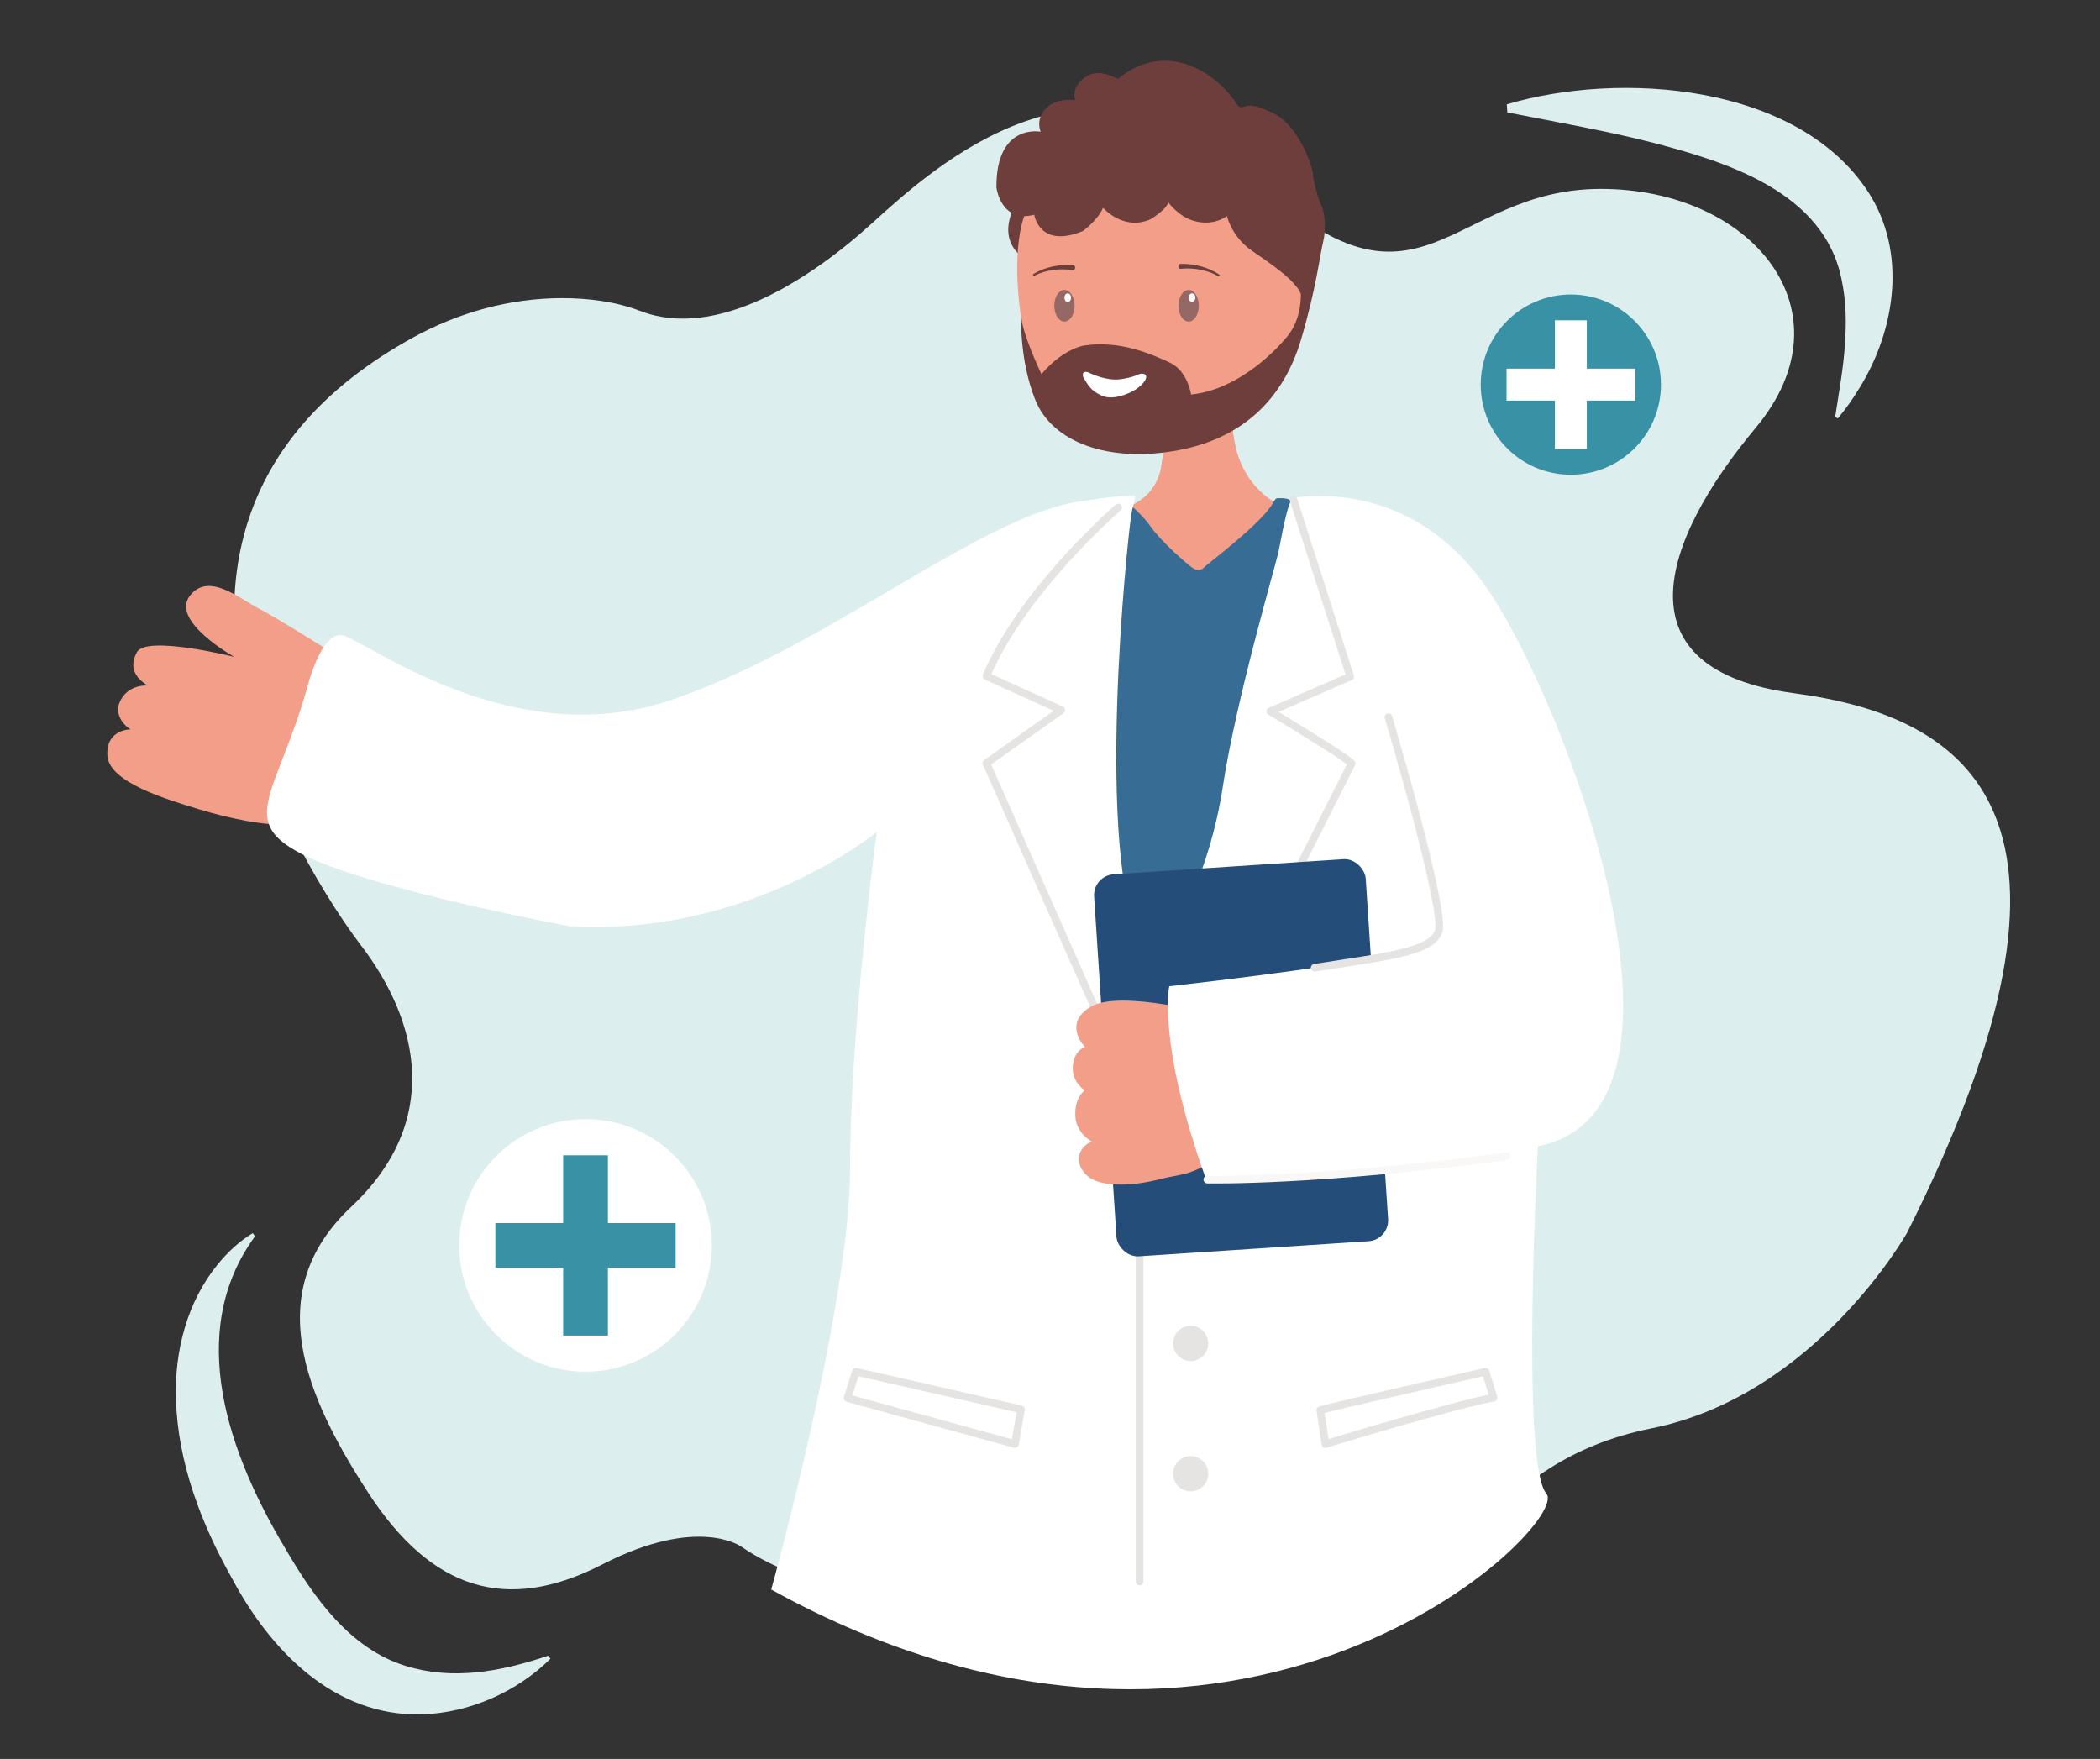<?xml version="1.0" encoding="UTF-8"?><svg xmlns="http://www.w3.org/2000/svg" xmlns:xlink="http://www.w3.org/1999/xlink" viewBox="0 0 550 460.66"><rect x="0" y="0" width="550" height="460.66" fill="#333333" stroke="none"/><defs><style>.cls-1{clip-path:url(#clippath);}.cls-2{fill:#fff;}.cls-3,.cls-4{fill:#f29e88;}.cls-5{fill:#e5e4e3;}.cls-6{fill:#946965;}.cls-7{fill:#dceeee;}.cls-8{fill:#244d7a;}.cls-9{fill:#6d3e3b;}.cls-10{fill:#6d3f3c;}.cls-11{fill:#376c94;}.cls-12{fill:#3991a5;}.cls-4{mix-blend-mode:multiply;}.cls-13{stroke:#e5e4e3;}.cls-13,.cls-14{fill:none;stroke-linecap:round;stroke-linejoin:round;stroke-width:2px;}.cls-14{stroke:#f9f8f6;}.cls-15{isolation:isolate;}</style><clipPath id="clippath"><path class="cls-3" d="M291.9,133.76s10.18-1.24,12.17-11.17,0-26.32,0-26.32l19.12,8.19s-4.97,24.09,18.62,30.54c23.59,6.46-38.74,51.65-49.91-1.24Z"/></clipPath></defs><g class="cls-15"><g id="Working_Layer"><g><path class="cls-7" d="M94.5,247.51S11.43,141.65,108.15,88.41c11.99-6.6,25.4-10.33,39.09-10.33,6.7,0,13.92,.85,20.53,3.39,19.81,7.62,44.2-8.13,60.46-22.86s57.41-52.84,100.59-11.68,50.8,2.54,90.43,2.54,66.04,32.01,40.64,62.49c-25.4,30.48-35.88,63.5,10,69.6,45.88,6.1,84.49,32.01,29.62,141.23,0,0-23.88,42.67-67.06,51.31-43.18,8.64-49.79,42.17-76.71,48.26-26.93,6.1-127.01,6.6-161.55-17.27,0,0-11.26-8.31-36.4,4.61-25.14,12.93-44.77,6.7-61.29-18.67s-28.25-52.67-4.55-74.93,18.07-48.28,2.55-68.58Z"/><path class="cls-9" d="M267.98,67.39s-7.43-4.1-1.82-14.25c5.61-10.15,15.46,6.36,8.79,10.91s-6.97,3.34-6.97,3.34Z"/><g><path class="cls-3" d="M291.9,133.76s10.18-1.24,12.17-11.17,0-26.32,0-26.32l19.12,8.19s-4.97,24.09,18.62,30.54c23.59,6.46-38.74,51.65-49.91-1.24Z"/><g class="cls-1"><path class="cls-4" d="M275.54,59.68s1.29,9.02,12.75,4.3c0,0,3.97-2.87,5.27-6.11,0,0,5.25,6.16,12.39,3.05,0,0,3.89-2.27,4.74-4.41,0,0,2.66,3.76,6.88,4.87s7.4-.45,8.43-1.36c0,0,1.21,5.45,6.57,9.13s11.22,7.67,12.78,11.22c0,0,.44,6.36-3.49,11.16s-13.59,14.09-25.24,15.27c0,0-.87-6.17-5.55-8.35s-13.13-5.96-22.59-4.46c0,0-5.38,.8-11.05,7.47,0,0-5.58-11.65-5.28-15.83,0,0-.7,11.65,3.68,22.6s19.02,16.63,37.54,13.14,27.93-15.24,31.99-28.78,5.05-22.7,5.85-25.79,.5-7.57-.5-9.66-2.09-6.37-2.19-8.17-3.98-14.24-12.25-16.63c0,0-3.09-1.79-5.68-1,0,0-1.17,.78-2.01-.6s-6.12-9.09-15.35-11.01-15.72,4.44-15.72,4.44c0,0-4.74-2.81-8.01-.88s-3.86,4.68-3.22,6.43c0,0-4.8-.82-7.66,2.11s-1.4,6.14-1.4,6.14c0,0-11.7-2.34-11.58,14.62,0,0,1.16,9.42,9.91,7.11Z"/></g></g><path class="cls-11" d="M294.13,130.78s4.18,2.85,7.23,7.13,9.63,9.86,10.78,10.7,2.37,.92,3.21,0,14.83-11.32,17.97-16.74c0,0,.65-1.36,1.12-1.36s2.18-.3,4.1,.66,18.95,122.99,5.79,154.23c-13.15,31.24-64.41,2.74-67.83-46.04s17.63-108.59,17.63-108.59Z"/><path class="cls-3" d="M88.74,172.03s-16.58-10.47-21.12-12.74-13.09-9.77-17.98-3.14,11.69,15.88,11.69,15.88c0,0-23.04-5.76-25.48-1.22s.35,7.16,2.79,8.73c0,0-6.18-.54-7.75,5.75,0,0-.39,3.38,3.3,5.74,0,0-6.53-.08-6.06,6.92s15.73,11.48,23.99,14,17.85,4.4,22.49,3.85,25.03-20.09,14.11-43.77Z"/><path class="cls-2" d="M299.02,247.91s3.4,4.82,6.23,0c2.83-4.82,11.62-19.55,15.02-41.94s13.6-57.24,14.45-60.92,2.58-15.12,4.38-14.84,29.64-5.42,49.91,23.23,61.89,137.3,13.78,146.76c0,0-4.55,83.11,2.22,91s-79.96,93.05-203.02,25.1c0,0,20.65-74.36,20.65-110.4s6.97-87.99,6.97-87.99c0,0-33.08,27.35-80.28,24.7,0,0-49.91-9.25-68.85-18.24-18.94-8.98-8.2-15.62,0-44.32,0,0,3.51-14.64,9.18-13.67s44.04,31.08,85.79,17.06,82.58-49.53,108.72-52.27c0,0,6.85-1.21,10.63-1.26s2.35-.83,1.42,5.36-9.7,87.88,2.8,112.63Z"/><path class="cls-13" d="M292.85,132.91s-25.05,21.66-34.51,44.16l19.61,8.9-19.61,13.91,32.15,72.57"/><path class="cls-13" d="M338.75,130.81l14.88,46.38-20.93,9.12s19.95,11.98,21.29,13.66l-14.75,29.21"/><line class="cls-13" x1="298.46" y1="323.52" x2="298.46" y2="414.2"/><path class="cls-13" d="M345.8,369.31l1.33,8.88s34.72-10.59,44.05-12.13l-2.1-6.8s-41.34,9.38-43.28,10.05Z"/><polygon class="cls-13" points="224.16 359.25 221.97 366.15 265.81 378.19 267.41 369.1 224.16 359.25"/><circle class="cls-5" cx="311.84" cy="351.84" r="4.61"/><circle class="cls-5" cx="311.84" cy="385.97" r="4.61"/><rect class="cls-8" x="289.42" y="226.86" width="71.29" height="100.27" rx="5.47" ry="5.47" transform="translate(-17.48 21.94) rotate(-3.76)"/><path class="cls-3" d="M284.19,274.2s-6.16-6.16,1.68-10.64,33.04,2.43,33.04,2.43v37.53s-5.25,3.15-8.72,3.94-3.63,.63-7.27,1.58-14.93,2.84-18.8-1.74c-3.87-4.58,.37-8.14,1.98-8.25,0,0-4.77-2.32-4.47-7.69,0,0-.13-3.59,2.45-5.83,0,0-3.49-2.12-3.09-6.38s3.19-4.94,3.19-4.94Z"/><path class="cls-2" d="M306.23,258.31s-3.18,14.9,9.67,50.63c0,0,58.93-.78,75.18-7.17l-17.7-55.13s5.83,3.31-67.15,11.66Z"/><path class="cls-14" d="M316.2,308.93s28.99,.63,78.49-6.14"/><path class="cls-13" d="M363.64,187.82s15.08,50.7,13.13,56.11-13.2,6.49-32.46,9.52"/><path class="cls-3" d="M268.66,55.59s-5.91,11.34,1.42,40.87,56.69,8.03,56.69,8.03c0,0,15.12-14.41,15.59-28.35s-9.68-39.45-27.64-39.45-46.06,18.9-46.06,18.9Z"/><path class="cls-9" d="M270.87,56.21s1.29,9.02,12.75,4.3c0,0,3.97-2.87,5.27-6.11,0,0,5.25,6.16,12.39,3.05,0,0,3.89-2.27,4.74-4.41,0,0,2.66,3.76,6.88,4.87s7.4-.45,8.43-1.36c0,0,1.21,5.45,6.57,9.13s11.22,7.67,12.78,11.22c0,0,.44,6.36-3.49,11.16s-13.59,14.09-25.24,15.27c0,0-.87-6.17-5.55-8.35s-13.13-5.96-22.59-4.46c0,0-5.38,.8-11.05,7.47,0,0-5.58-11.65-5.28-15.83,0,0-.7,11.65,3.68,22.6s19.02,16.63,37.54,13.14c18.52-3.49,27.93-15.24,31.99-28.78s5.05-22.7,5.85-25.79,.5-7.57-.5-9.66-2.09-6.37-2.19-8.17-3.98-14.24-12.25-16.63c0,0-3.09-1.79-5.68-1,0,0-1.17,.78-2.01-.6s-6.12-9.09-15.35-11.01-15.72,4.44-15.72,4.44c0,0-4.74-2.81-8.01-.88s-3.86,4.68-3.22,6.43c0,0-4.8-.82-7.66,2.11s-1.4,6.14-1.4,6.14c0,0-11.7-2.34-11.58,14.62,0,0,1.16,9.42,9.91,7.11Z"/><ellipse class="cls-6" cx="278.78" cy="80.08" rx="2.66" ry="4.14"/><ellipse class="cls-6" cx="311.31" cy="80.08" rx="2.66" ry="4.14"/><ellipse class="cls-2" cx="279.65" cy="77.96" rx=".86" ry="1.11"/><ellipse class="cls-2" cx="312.2" cy="77.96" rx=".86" ry="1.11"/><path class="cls-2" d="M283.68,98.72s-.29-.9,.2-1.18,.95-.13,1.63,.21,4.53,2.02,7.85,1.58,4.83-1.28,4.83-1.28c0,0,1.37-.57,1.9,.24s-.86,2.63-2.78,3.79-5.96,2.86-8.85,1.49-3.42-2.57-4.77-4.85Z"/><path class="cls-10" d="M280.8,70.73c-3.32-.47-6.88-.05-9.89,1.48-.28,.14-.52-.29-.24-.45,2.28-1.4,4.93-2.12,7.6-2.32,.9-.06,1.77-.08,2.73,0,.36,.03,.62,.34,.59,.7-.03,.39-.41,.67-.79,.58h0Z"/><path class="cls-10" d="M309.23,69.11c3.55-.06,7.14,.82,10.1,2.81,.12,.08,.15,.23,.07,.35-.07,.11-.22,.15-.33,.08-.75-.41-1.52-.8-2.33-1.07-2.34-.83-4.96-1.13-7.42-.88-.87,.09-.98-1.26-.09-1.29h0Z"/><circle class="cls-2" cx="153.35" cy="326.17" r="33.08"/><rect class="cls-12" x="147.49" y="302.57" width="11.72" height="47.21"/><rect class="cls-12" x="147.49" y="302.57" width="11.72" height="47.21" transform="translate(479.52 172.82) rotate(90)"/><circle class="cls-12" cx="411.41" cy="100.73" r="23.6"/><rect class="cls-2" x="407.23" y="83.89" width="8.36" height="33.68"/><rect class="cls-2" x="407.23" y="83.89" width="8.36" height="33.68" transform="translate(512.14 -310.68) rotate(90)"/><path class="cls-7" d="M394.62,27.33c29.75-8.83,76.16-5.43,94.67,22.94,10.19,15.69,7.19,35.97-2.21,51.22-1.7,2.85-3.63,5.54-5.73,8.09l-.72-.33c.86-5.52,2.23-13.31,2.54-18.79,.45-5.83,.36-11.54-.84-17.21-4.59-23.18-30.48-31.01-50.66-36.19-11.85-2.96-24.2-5.12-36.89-7.62l-.15-2.1h0Z"/><path class="cls-7" d="M66.8,323.77c-18.43,25.22-6.8,57.16,7.86,81.67,7.48,12.87,16.9,26.31,31.55,30.85,12.35,3.82,24.76,1.57,37.35-2.66l.61,.79c-8.74,8.62-21.11,14.19-33.67,14.58-22.96,.6-39.69-16.72-49.74-35.63-8.05-14.28-14.21-30.35-14.68-46.97-.41-12.52,2.95-25.51,10.97-35.3,2.61-3.2,5.62-6.02,9.15-8.14l.58,.81h0Z"/></g></g></g></svg>
